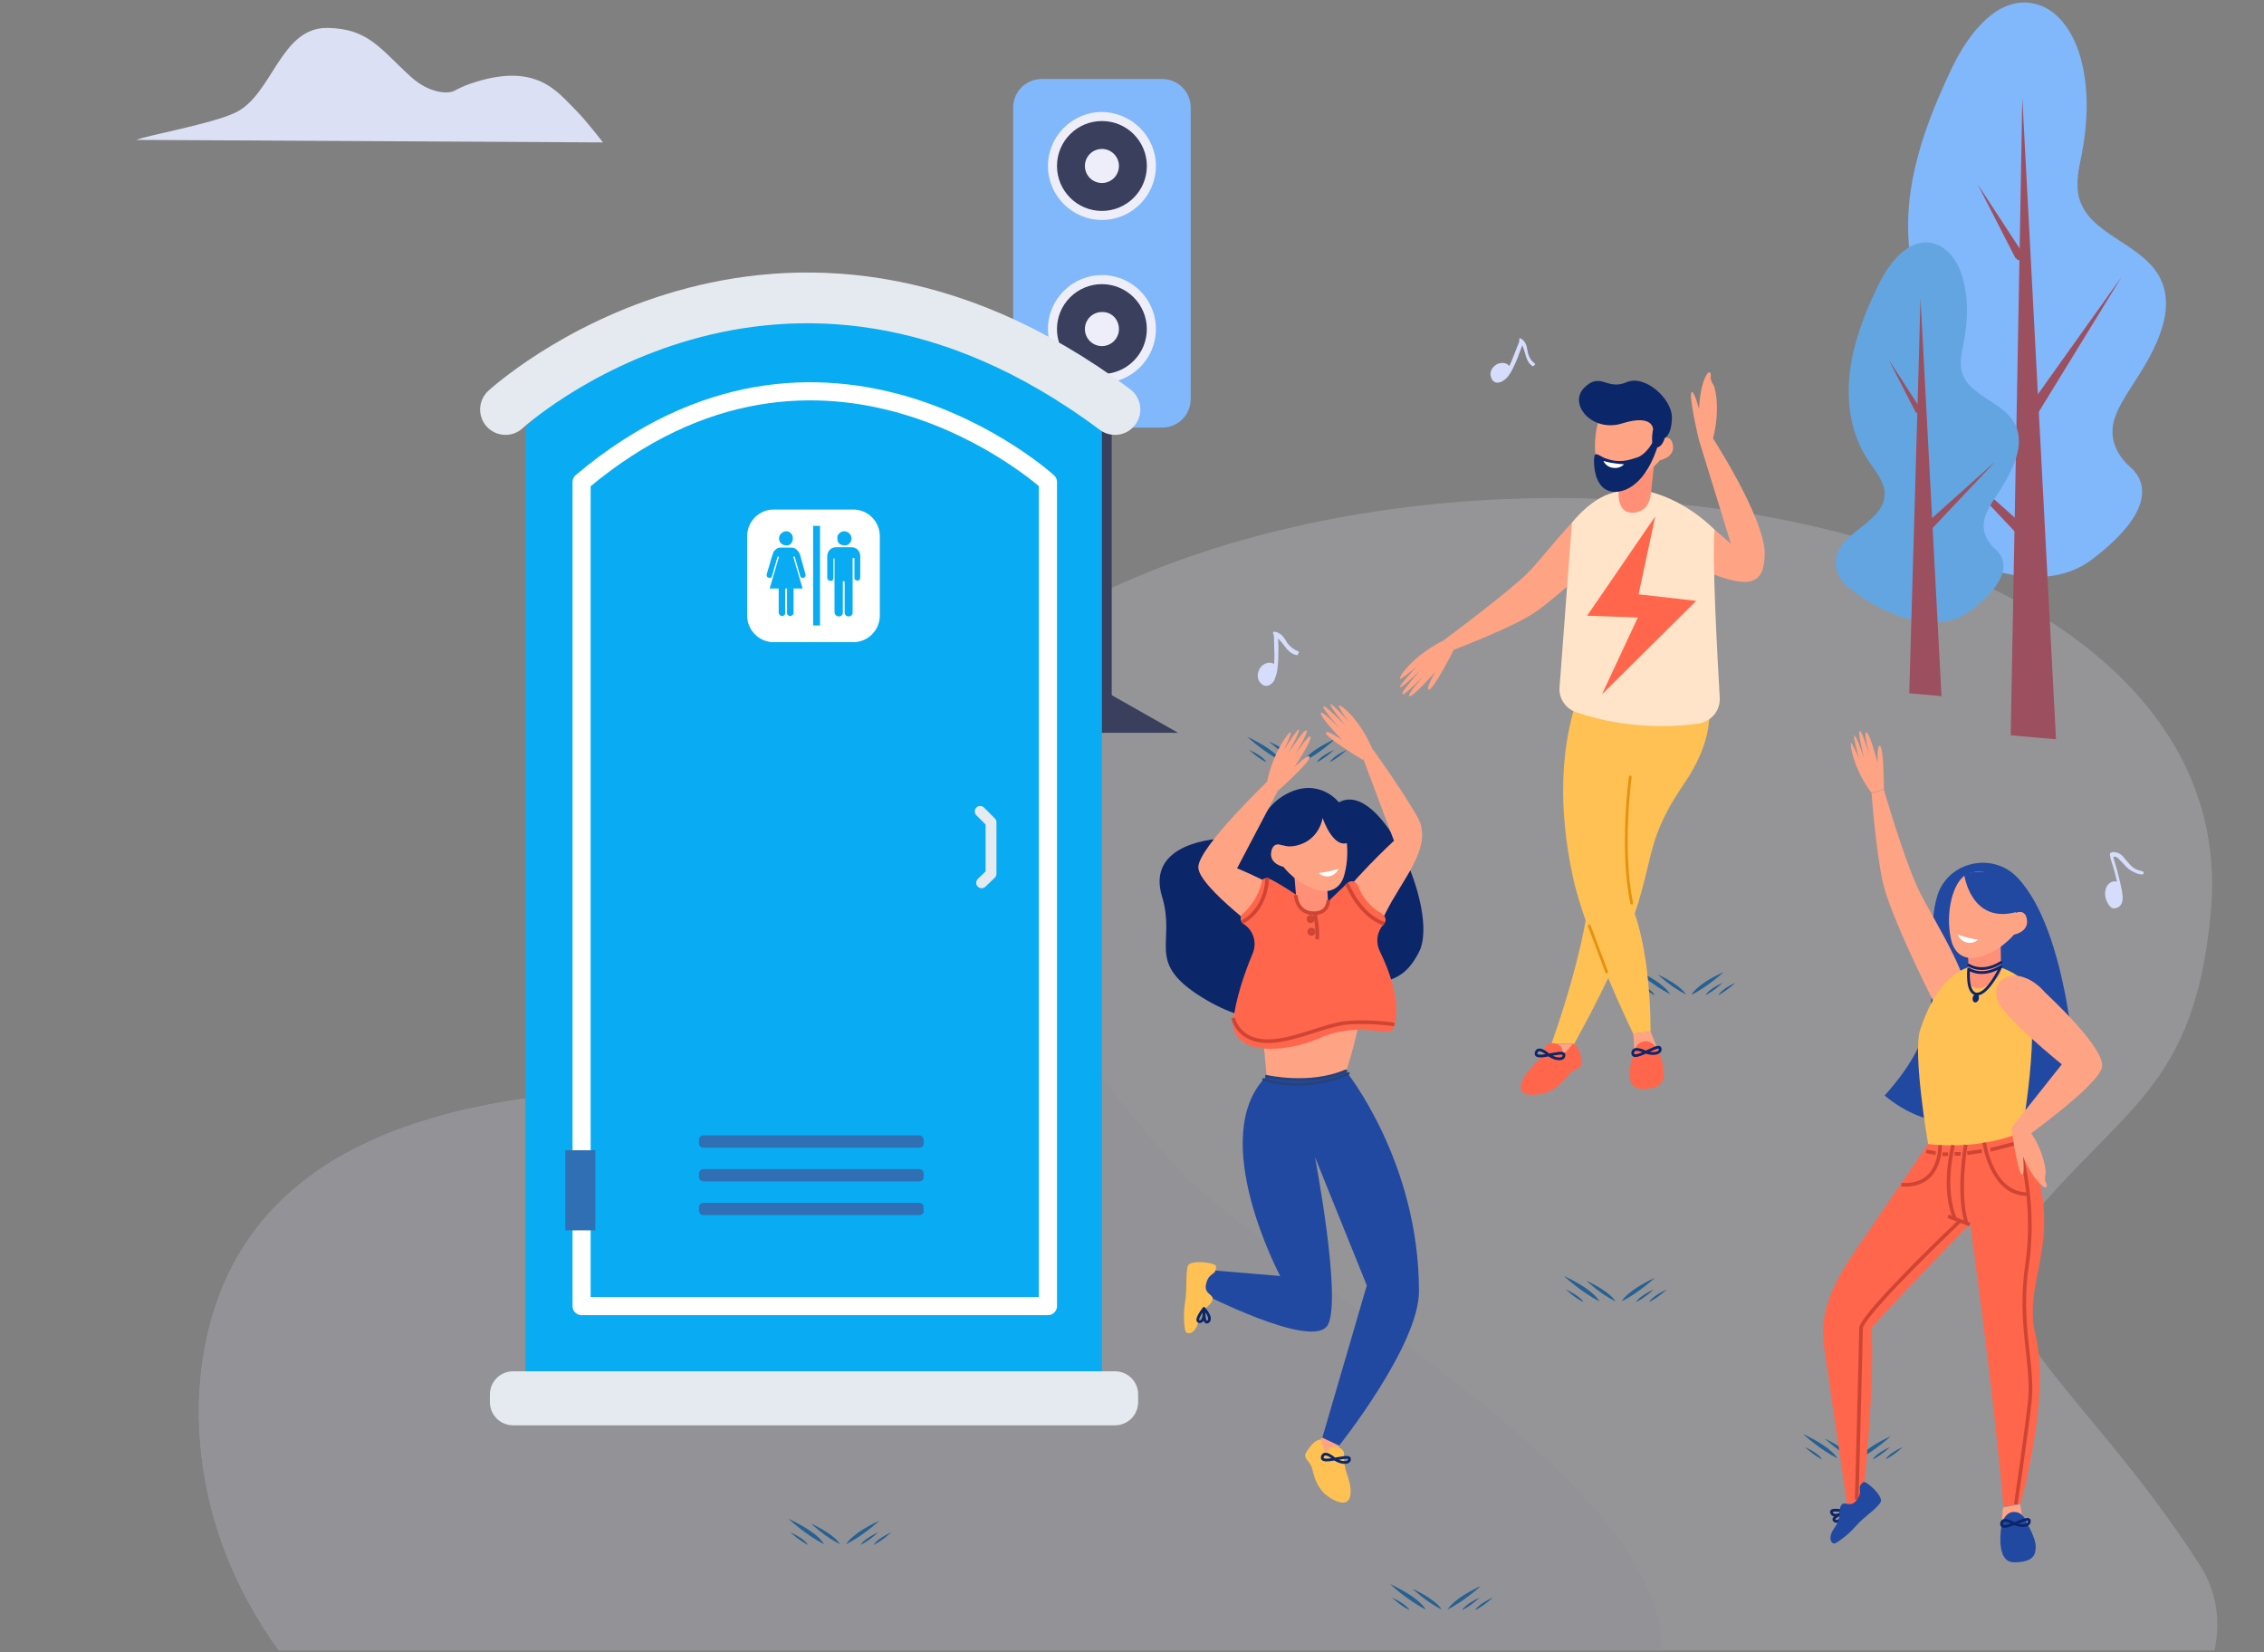 <?xml version="1.0" encoding="utf-8"?>
<!-- Generator: Adobe Illustrator 23.0.3, SVG Export Plug-In . SVG Version: 6.00 Build 0)  -->
<svg version="1.1" id="Layer_1" xmlns="http://www.w3.org/2000/svg" xmlns:xlink="http://www.w3.org/1999/xlink" x="0px" y="0px"
	 viewBox="0 0 624.8 455.9" style="enable-background:new 0 0 624.8 455.9;" xml:space="preserve">
<rect x="0" y="0" width="624.8" height="455.9" fill="#808080" stroke="none"/>
<style type="text/css">
	.st0{fill:none;}
	.st1{fill:#FFFFFF;}
	.st2{fill:#306FB4;}
	.st3{opacity:0.2;}
	.st4{clip-path:url(#SVGID_2_);}
	.st5{fill:#E9EBFB;}
	.st6{clip-path:url(#SVGID_4_);fill:#E0E2F5;}
	.st7{fill:#393F5C;}
	.st8{fill:#81B7FB;}
	.st9{fill:#EDEEF9;}
	.st10{fill-rule:evenodd;clip-rule:evenodd;fill:#256193;}
	.st11{fill-rule:evenodd;clip-rule:evenodd;fill:#81B7FB;}
	.st12{fill-rule:evenodd;clip-rule:evenodd;fill:#9C4F5F;}
	.st13{fill-rule:evenodd;clip-rule:evenodd;fill:#63A5E0;}
	.st14{fill:#09ACF2;}
	.st15{fill:none;stroke:#FFFFFF;stroke-width:5;stroke-linecap:round;stroke-linejoin:round;stroke-miterlimit:10;}
	.st16{fill:none;stroke:#E4EAEF;stroke-width:14;stroke-linecap:round;stroke-miterlimit:10;}
	.st17{fill:#E4EAEF;}
	.st18{fill:none;stroke:#E4EAEF;stroke-width:3;stroke-linecap:round;stroke-linejoin:round;stroke-miterlimit:10;}
	.st19{fill:none;stroke:#0B2669;stroke-width:0.761;stroke-linecap:round;stroke-linejoin:round;stroke-miterlimit:10;}
	.st20{fill:#FF664C;}
	.st21{fill:#FFA385;}
	.st22{fill:#2249A2;}
	.st23{fill:#FFC054;}
	.st24{fill:#FF9077;}
	.st25{fill:none;stroke:#CE4534;stroke-miterlimit:10;}
	.st26{fill:#0B2669;}
	.st27{fill:none;stroke:#26427A;stroke-width:0.761;stroke-linecap:round;stroke-linejoin:round;stroke-miterlimit:10;}
	.st28{fill:#FFE4C9;}
	.st29{fill:none;stroke:#E5920E;stroke-width:0.761;stroke-linecap:round;stroke-linejoin:round;stroke-miterlimit:10;}
	.st30{fill:#D6DCFC;}
	.st31{fill:#DCE0F4;}
</style>
<rect x="247.2" y="227.6" class="st0" width="80.4" height="20.4"/>
<rect x="197.4" y="227.6" class="st0" width="82.8" height="21"/>
<path class="st1" d="M560.6,416"/>
<rect x="231.3" y="223.9" class="st0" width="80.4" height="20.4"/>
<rect x="156" y="158.8" class="st2" width="8.3" height="22.1"/>
<g class="st3">
	<defs>
		<rect id="SVGID_1_" x="37.6" y="127.7" class="st3" width="586.1" height="327.7"/>
	</defs>
	<clipPath id="SVGID_2_">
		<use xlink:href="#SVGID_1_"  style="overflow:visible;"/>
	</clipPath>
	<g class="st4">
		<path class="st5" d="M248.9,204.4c-8.3,9.7-15.2,18.9-7.6,28.7c3.7,4.8,10.6,9.2,18.8,16.6c35.9,32.5-3.6,49.3-50.1,50
			c-46.5,0.7-142-2.8-154,75.1c-6.8,44,11.1,150.1,247,173.9c212.5,21.4,335.6-67.8,304-117c-31.6-49.2-67.3-70.1-48.9-92.7
			c27.5-34,47.3-37.9,52-86.9C622.4,124.8,341.7,95.7,248.9,204.4z"/>
		<g>
			<defs>
				<path id="SVGID_3_" d="M248.9,204.4c-8.3,9.7-15.2,18.9-7.6,28.7c3.7,4.8,10.6,9.2,18.8,16.6c35.9,32.5-3.6,49.3-50.1,50
					c-46.5,0.7-142-2.8-154,75.1c-6.8,44,11.1,150.1,247,173.9c212.5,21.4,335.6-67.8,304-117c-31.6-49.2-67.3-70.1-48.9-92.7
					c27.5-34,47.3-37.9,52-86.9C622.4,124.8,341.7,95.7,248.9,204.4z"/>
			</defs>
			<clipPath id="SVGID_4_">
				<use xlink:href="#SVGID_3_"  style="overflow:visible;"/>
			</clipPath>
			<path class="st6" d="M232,165.7c0,0,28.1,84,91.8,155.4C356,357.2,515.3,435.4,437.3,487C67.6,731.5,40,358,40,358l101.7-165.4
				L232,165.7z"/>
		</g>
	</g>
</g>
<g>
	<g>
		<rect x="301.3" y="112.8" class="st7" width="5.5" height="83.8"/>
	</g>
	<path class="st8" d="M320.7,118h-33.2c-4.4,0-7.9-3.5-7.9-7.9V29.7c0-4.4,3.5-7.9,7.9-7.9h33.2c4.4,0,7.9,3.5,7.9,7.9v80.4
		C328.6,114.5,325.1,118,320.7,118z"/>
	<path class="st9" d="M319,45.8c0,8.2-6.7,14.9-14.9,14.9c-8.2,0-14.9-6.7-14.9-14.9c0-8.2,6.7-14.9,14.9-14.9
		C312.3,31,319,37.6,319,45.8z"/>
	<path class="st7" d="M316.5,45.8c0,6.9-5.6,12.4-12.4,12.4c-6.9,0-12.4-5.6-12.4-12.4c0-6.9,5.6-12.4,12.4-12.4
		C311,33.4,316.5,39,316.5,45.8z"/>
	<path class="st9" d="M308.8,45.8c0,2.6-2.1,4.7-4.7,4.7c-2.6,0-4.7-2.1-4.7-4.7c0-2.6,2.1-4.7,4.7-4.7
		C306.7,41.1,308.8,43.2,308.8,45.8z"/>
	<path class="st9" d="M319,90.8c0,8.2-6.7,14.9-14.9,14.9c-8.2,0-14.9-6.7-14.9-14.9s6.7-14.9,14.9-14.9
		C312.3,75.9,319,82.5,319,90.8z"/>
	
		<ellipse transform="matrix(0.707 -0.707 0.707 0.707 24.898 241.613)" class="st7" cx="304.1" cy="90.8" rx="12.4" ry="12.4"/>
	<path class="st9" d="M308.8,90.8c0,2.6-2.1,4.7-4.7,4.7c-2.6,0-4.7-2.1-4.7-4.7c0-2.6,2.1-4.7,4.7-4.7
		C306.7,86,308.8,88.1,308.8,90.8z"/>
	<polygon class="st7" points="304.1,190.3 283.1,202.2 304.1,202.2 325.1,202.2 	"/>
</g>
<g>
	<g>
		<path class="st10" d="M451.9,271.2c0,0,2.3,2.2,4.7,3.4C456.7,274.6,456.1,273.1,451.9,271.2z"/>
		<path class="st10" d="M451.4,267.6c0,0,4.7,4.4,9.5,6.7C460.9,274.4,459.8,271.5,451.4,267.6z"/>
		<path class="st10" d="M457.5,268.9c0,0,3.8,3.6,7.8,5.5C465.2,274.4,464.3,272.1,457.5,268.9z"/>
		<path class="st10" d="M475.7,268.2c0,0-4.4,4.1-8.9,6.3C466.8,274.5,467.9,271.8,475.7,268.2z"/>
		<path class="st10" d="M475.4,271.2c0,0-2.3,2.2-4.7,3.4C470.7,274.6,471.2,273.1,475.4,271.2z"/>
	</g>
	<path class="st10" d="M478.9,271.2c0,0-2.3,2.2-4.7,3.4C474.2,274.6,474.8,273.1,478.9,271.2z"/>
</g>
<g>
	<g>
		<path class="st10" d="M339.7,357.9c0,0,2.3,2.2,4.7,3.4C344.5,361.3,343.9,359.8,339.7,357.9z"/>
		<path class="st10" d="M339.2,354.3c0,0,4.7,4.4,9.5,6.7C348.7,361.1,347.5,358.2,339.2,354.3z"/>
		<path class="st10" d="M345.2,355.6c0,0,3.8,3.6,7.8,5.5C353,361.1,352,358.8,345.2,355.6z"/>
		<path class="st10" d="M363.5,354.9c0,0-4.4,4.1-8.9,6.3C354.6,361.2,355.6,358.5,363.5,354.9z"/>
		<path class="st10" d="M363.2,357.9c0,0-2.3,2.2-4.7,3.4C358.4,361.3,359,359.8,363.2,357.9z"/>
	</g>
	<path class="st10" d="M366.7,357.9c0,0-2.3,2.2-4.7,3.4C362,361.3,362.6,359.8,366.7,357.9z"/>
</g>
<g>
	<g>
		<path class="st10" d="M498.1,399.3c0,0,2.3,2.2,4.7,3.4C502.8,402.7,502.3,401.2,498.1,399.3z"/>
		<path class="st10" d="M497.6,395.7c0,0,4.7,4.4,9.5,6.7C507.1,402.5,505.9,399.6,497.6,395.7z"/>
		<path class="st10" d="M503.6,397c0,0,3.8,3.6,7.8,5.5C511.4,402.5,510.4,400.2,503.6,397z"/>
		<path class="st10" d="M521.8,396.3c0,0-4.4,4.1-8.9,6.3C512.9,402.6,514,399.9,521.8,396.3z"/>
		<path class="st10" d="M521.6,399.3c0,0-2.3,2.2-4.7,3.4C516.8,402.7,517.4,401.2,521.6,399.3z"/>
	</g>
	<path class="st10" d="M525.1,399.3c0,0-2.3,2.2-4.7,3.4C520.4,402.7,520.9,401.2,525.1,399.3z"/>
</g>
<g>
	<g>
		<path class="st10" d="M531.7,288.9c0,0,2.3,2.2,4.7,3.4C536.5,292.3,535.9,290.8,531.7,288.9z"/>
		<path class="st10" d="M531.2,285.3c0,0,4.7,4.4,9.5,6.7C540.7,292.1,539.5,289.2,531.2,285.3z"/>
		<path class="st10" d="M537.2,286.6c0,0,3.8,3.6,7.8,5.5C545,292.1,544,289.8,537.2,286.6z"/>
		<path class="st10" d="M555.5,285.9c0,0-4.4,4.1-8.9,6.3C546.6,292.2,547.6,289.5,555.5,285.9z"/>
		<path class="st10" d="M555.2,288.9c0,0-2.3,2.2-4.7,3.4C550.4,292.3,551,290.8,555.2,288.9z"/>
	</g>
	<path class="st10" d="M558.7,288.9c0,0-2.3,2.2-4.7,3.4C554,292.3,554.6,290.8,558.7,288.9z"/>
</g>
<g>
	<g>
		<path class="st10" d="M344.7,206.9c0,0,2.3,2.2,4.7,3.4C349.5,210.3,348.9,208.8,344.7,206.9z"/>
		<path class="st10" d="M344.2,203.3c0,0,4.7,4.4,9.5,6.7C353.7,210.1,352.5,207.2,344.2,203.3z"/>
		<path class="st10" d="M350.2,204.6c0,0,3.8,3.6,7.8,5.5C358,210.1,357,207.8,350.2,204.6z"/>
		<path class="st10" d="M368.5,203.9c0,0-4.4,4.1-8.9,6.3C359.6,210.2,360.6,207.5,368.5,203.9z"/>
		<path class="st10" d="M368.2,206.9c0,0-2.3,2.2-4.7,3.4C363.4,210.3,364,208.8,368.2,206.9z"/>
	</g>
	<path class="st10" d="M371.7,206.9c0,0-2.3,2.2-4.7,3.4C367,210.3,367.6,208.8,371.7,206.9z"/>
</g>
<path class="st11" d="M577.3,154.4c-14.6,11.1-38.2,1-51.2-10.3c-2.3-2-4-4.6-4.6-7.5c-3-14.2,19.4-17.7,20.1-30.4
	c0.3-5.6-3.9-10.2-7-14.8c-7-10.6-9-24-7.6-36.6c1.5-12.6,6.2-24.6,11.7-36.1c4.5-9.4,12.6-20,22.7-17.7c6.5,1.4,10.7,7.9,12.6,14.3
	c2.6,8.8,2.2,18.3,0.5,27.3c-0.8,4-1.8,8.1-0.7,12.1c2.8,10,16.8,12.3,22,21.4c5.2,9.2-1,20.5-6.8,29.4c-4.9,7.6-7.9,12.4-4.7,18.9
	c0.9,1.7,2.1,3.2,3.6,4.5C591,131.5,596.8,139.6,577.3,154.4z"/>
<g>
	<path class="st12" d="M558.1,27c0,3.2-3.2,175.9-3.2,175.9l12.5,1.1L558.1,27z"/>
	<g>
		<path class="st12" d="M558.7,149.5L533,122.3l27.9,24.9c0.7,0.6,0.7,1.6,0.1,2.3C560.4,150.1,559.4,150.2,558.7,149.5
			C558.7,149.6,558.7,149.5,558.7,149.5z"/>
	</g>
	<g>
		<path class="st12" d="M556.2,71.2l-10.4-20.3L558.3,70c0.4,0.5,0.2,1.3-0.3,1.6c-0.5,0.4-1.3,0.2-1.6-0.3
			C556.3,71.2,556.3,71.2,556.2,71.2z"/>
	</g>
	<g>
		<path class="st12" d="M560.7,113.8l24.8-37.4L560.7,113.8z"/>
		<path class="st12" d="M559.4,113l26.1-36.6l-23.5,38.3c-0.4,0.7-1.4,1-2.1,0.5C559.1,114.7,558.9,113.8,559.4,113
			C559.3,113,559.4,113,559.4,113z"/>
	</g>
</g>
<g>
	<path class="st13" d="M543.7,168.6c-9.6,7.3-25.2,0.6-33.9-6.8c-1.5-1.3-2.6-3-3-5c-2-9.4,12.8-11.7,13.3-20.1
		c0.2-3.7-2.6-6.7-4.6-9.8c-4.7-7-6-15.8-5-24.2c1-8.3,4.1-16.3,7.8-23.9c3-6.2,8.3-13.2,15-11.7c4.3,1,7.1,5.2,8.3,9.5
		c1.7,5.8,1.5,12.1,0.3,18c-0.5,2.6-1.2,5.4-0.5,8c1.8,6.6,11.1,8.1,14.5,14.1c3.4,6.1-0.7,13.5-4.5,19.4c-3.3,5-5.2,8.2-3.1,12.5
		c0.6,1.1,1.4,2.1,2.4,3C552.8,153.4,556.6,158.8,543.7,168.6z"/>
	<g>
		<path class="st12" d="M530,82.3c0,2.2-3.1,109-3.1,109l8.9,0.8L530,82.3z"/>
		<g>
			<path class="st12" d="M532.4,146.7l18.2-19.3l-19.8,17.7c-0.5,0.4-0.5,1.1-0.1,1.6C531.2,147.2,531.9,147.2,532.4,146.7
				C532.4,146.8,532.4,146.7,532.4,146.7z"/>
		</g>
		<g>
			<path class="st12" d="M528.6,113.6l-7.4-14.4l8.8,13.6c0.3,0.4,0.1,0.9-0.2,1.2C529.5,114.2,528.9,114.1,528.6,113.6
				C528.7,113.6,528.7,113.6,528.6,113.6z"/>
		</g>
		<path class="st12" d="M531.8,143.8l17.6-26.5L531.8,143.8z"/>
	</g>
</g>
<g>
	<path class="st14" d="M145,117.9v262.7h159.1V117.9C304.1,117.9,227.8,35.3,145,117.9z"/>
	<path class="st15" d="M160.5,133v227.4h128.7V133C289.2,133,227.4,76.7,160.5,133z"/>
	<path class="st16" d="M139.5,113c0,0,75.3-69.3,168.2,0"/>
	<path class="st17" d="M307.7,393.3H141.6c-3.6,0-6.4-2.9-6.4-6.4v-2.1c0-3.6,2.9-6.4,6.4-6.4h166.1c3.6,0,6.4,2.9,6.4,6.4v2.1
		C314.1,390.4,311.3,393.3,307.7,393.3z"/>
	<path class="st2" d="M253.7,316.7h-59.6c-0.7,0-1.2-0.6-1.2-1.2v-1c0-0.7,0.6-1.2,1.2-1.2h59.6c0.7,0,1.2,0.6,1.2,1.2v1
		C255,316.1,254.4,316.7,253.7,316.7z"/>
	<path class="st2" d="M253.7,326h-59.6c-0.7,0-1.2-0.6-1.2-1.2v-1c0-0.7,0.6-1.2,1.2-1.2h59.6c0.7,0,1.2,0.6,1.2,1.2v1
		C255,325.4,254.4,326,253.7,326z"/>
	<path class="st2" d="M253.7,335.3h-59.6c-0.7,0-1.2-0.6-1.2-1.2v-1c0-0.7,0.6-1.2,1.2-1.2h59.6c0.7,0,1.2,0.6,1.2,1.2v1
		C255,334.8,254.4,335.3,253.7,335.3z"/>
	<rect x="156" y="317.4" class="st2" width="8.3" height="22.1"/>
	<polyline class="st18" points="270.5,223.9 273.5,226.9 273.5,241.1 270.9,243.6 	"/>
	<g>
		<path class="st1" d="M213.5,177.2h22c4,0,7.3-3.3,7.3-7.3v-22c0-4-3.3-7.3-7.3-7.3h-22c-4,0-7.3,3.3-7.3,7.3v22
			C206.2,173.9,209.5,177.2,213.5,177.2L213.5,177.2z M231.6,147.2c0.4-0.4,0.8-0.6,1.4-0.6c0.5,0,1,0.2,1.4,0.6
			c0.4,0.4,0.6,0.8,0.6,1.4c0,0.6-0.2,1-0.6,1.4c-0.4,0.4-0.8,0.5-1.4,0.5c-0.5,0-1-0.2-1.4-0.5c-0.4-0.4-0.5-0.8-0.5-1.4
			C231,148,231.2,147.6,231.6,147.2L231.6,147.2z M228.3,153.4c0-0.7,0.3-1.2,0.7-1.7c0.5-0.5,1.1-0.7,1.7-0.7h4.3
			c0.7,0,1.3,0.3,1.7,0.7c0.5,0.5,0.7,1.1,0.7,1.7v6c0,0.2-0.1,0.4-0.2,0.6c-0.2,0.2-0.3,0.2-0.6,0.2c-0.2,0-0.4-0.1-0.6-0.2
			c-0.2-0.2-0.2-0.4-0.2-0.6v-5.4h-0.5V169c0,0.3-0.1,0.6-0.3,0.8c-0.2,0.2-0.5,0.3-0.8,0.3c-0.3,0-0.6-0.1-0.8-0.3
			c-0.2-0.2-0.3-0.5-0.3-0.8v-8.6h-0.5v8.6c0,0.3-0.1,0.6-0.3,0.8c-0.2,0.2-0.5,0.3-0.8,0.3c-0.3,0-0.6-0.1-0.8-0.3
			c-0.2-0.2-0.4-0.5-0.4-0.8v-14.9H230v5.4c0,0.2-0.1,0.4-0.2,0.6c-0.2,0.2-0.4,0.2-0.6,0.2c-0.2,0-0.4-0.1-0.6-0.2
			c-0.2-0.2-0.3-0.4-0.3-0.6V153.4z M224.4,145.1h1.9v27.5h-1.9V145.1z M215.6,147.2c0.4-0.4,0.9-0.6,1.4-0.6c0.5,0,1,0.2,1.3,0.6
			c0.4,0.4,0.5,0.8,0.5,1.4c0,0.6-0.2,1-0.5,1.4c-0.4,0.4-0.8,0.5-1.3,0.5c-0.6,0-1-0.2-1.4-0.5c-0.4-0.4-0.6-0.8-0.6-1.4
			C215,148,215.2,147.6,215.6,147.2L215.6,147.2z M211.6,158.5c0-0.1,0.1-0.3,0.2-0.7c0.1-0.4,0.2-0.8,0.4-1.4
			c0.2-0.5,0.3-1.1,0.5-1.8c0.2-0.6,0.4-1.3,0.6-1.8c0.1-0.5,0.4-0.9,0.8-1.2c0.4-0.4,0.9-0.5,1.3-0.5h3.1c0.5,0,0.9,0.2,1.3,0.5
			c0.4,0.4,0.7,0.8,0.9,1.2c0.2,0.6,0.4,1.2,0.5,1.8c0.2,0.6,0.4,1.2,0.5,1.8c0.2,0.5,0.3,1,0.4,1.4c0.1,0.4,0.2,0.6,0.2,0.7l0,0.2
			c0,0.4-0.2,0.6-0.5,0.7l-0.2,0.1c-0.4,0-0.6-0.2-0.8-0.6c0-0.1-0.1-0.5-0.3-1.1c-0.2-0.6-0.3-1.2-0.5-1.8
			c-0.2-0.6-0.4-1.4-0.7-2.4h-0.4l2.6,8.8H219v6.7c0,0.3-0.1,0.5-0.3,0.6c-0.2,0.2-0.4,0.3-0.6,0.3c-0.3,0-0.5-0.1-0.7-0.3
			c-0.2-0.2-0.2-0.4-0.2-0.6v-6.7h-0.5v6.7c0,0.3-0.1,0.5-0.2,0.6c-0.2,0.2-0.4,0.3-0.6,0.3c-0.3,0-0.5-0.1-0.7-0.3
			c-0.2-0.2-0.3-0.4-0.3-0.6v-6.7h-2.5l2.6-8.8h-0.4c-0.3,1-0.5,1.8-0.7,2.4c-0.2,0.6-0.4,1.2-0.5,1.8c-0.2,0.6-0.3,0.9-0.3,1.1
			c-0.1,0.4-0.4,0.6-0.8,0.6l-0.2-0.1c-0.4-0.1-0.5-0.4-0.5-0.7C211.5,158.6,211.5,158.5,211.6,158.5L211.6,158.5z M211.6,158.5"/>
	</g>
</g>
<g>
	<g>
		<path class="st10" d="M384.1,440.8c0,0,2.4,2.3,4.9,3.5C389,444.3,388.4,442.8,384.1,440.8z"/>
		<path class="st10" d="M383.6,437.1c0,0,4.8,4.5,9.8,7C393.4,444.1,392.2,441.1,383.6,437.1z"/>
		<path class="st10" d="M389.8,438.4c0,0,3.9,3.7,8,5.7C397.8,444.1,396.8,441.7,389.8,438.4z"/>
		<path class="st10" d="M408.7,437.6c0,0-4.5,4.2-9.2,6.5C399.5,444.2,400.6,441.4,408.7,437.6z"/>
		<path class="st10" d="M408.4,440.8c0,0-2.4,2.3-4.9,3.5C403.5,444.3,404.1,442.8,408.4,440.8z"/>
	</g>
	<path class="st10" d="M412,440.8c0,0-2.4,2.3-4.9,3.5C407.1,444.3,407.7,442.8,412,440.8z"/>
</g>
<g>
	<path class="st19" d="M509.3,417.1c0,0-3.1,2-3.8,0.4C504.7,416,509.3,417.1,509.3,417.1z"/>
	<path class="st19" d="M509.3,417.2c0,0-1.5,3.3-2.9,2.5C504.9,418.8,509.3,417.2,509.3,417.2z"/>
</g>
<path class="st20" d="M558,312.4l-25.9,3.3l-19.6,28.7c-5.5,8.1-9.9,15.6-9.4,25.3l7.1,48.7l4.1-7.4c0,0,3.1-27.5,2.2-44.6
	c11.2-12.5,27.2-28.6,27.2-28.6s6,42.1,9.2,78l4.7-0.9c0,0,8.3-29.3,4.2-46.2C557.6,351.9,571.7,341.6,558,312.4z"/>
<path class="st21" d="M552.8,416l4.7-0.9c0,0,0.8,5.3,2.6,8.2c1.8,3,2.3,6.4-3,7.4C551.8,431.6,551.9,422.6,552.8,416z"/>
<path class="st22" d="M556.7,242.1c-6.8-7.1-19-4.4-22,4.9c-0.7,2.2-1.2,4.9-1.3,8.2c-0.6,18.8,2.8,29.2-13.3,47.1
	c23.9,19.9,52.8-4.4,52.8-4.4S571,257,556.7,242.1z"/>
<path class="st21" d="M533,275.2c0,0-11.4-22.6-13.4-31.8c-2-9.2-3.1-24.5-3.1-24.5l3.4-1c0,0,5.6,19.4,9.7,27.9
	c4.2,8.6,17,27.5,13.3,35.2C539.2,288.7,533,275.2,533,275.2z"/>
<path class="st21" d="M516.5,218.8l3.4-1c0,0,0-11.5-1.1-12c-0.9-0.3-0.6,4.8-0.6,4.8s-2.1-8.1-3.1-8.5c-1-0.4,0.9,6.5,0.9,6.5
	s-2.2-7.1-2.7-6.9c-0.5,0.2-0.1,2.1,1.1,7.5c0,0-2.1-6.4-2.7-6.2c-0.3,0.1,0.9,4.9,1.5,6.7c-0.5-1.3-2.1-4.8-2.4-4.7
	C510.5,205.4,511.5,212.1,516.5,218.8z"/>
<path class="st23" d="M529.9,284.2c7.1-21.6,19.9-19.9,27.4-14.6c7.5,5.3,0.7,42.8,0.7,42.8c-7.5,3.1-16.1,4.3-25.9,3.3
	C532.1,315.7,527.8,290.7,529.9,284.2z"/>
<path class="st21" d="M564.4,273.9c0,0,16.8,15.4,15.7,20.6c-1.1,5.2-22.8,20.6-22.8,20.6l-1.9-2.8c-0.3-0.5-0.3-1.2,0.1-1.6
	l13.5-17c0,0-16.9-13.6-17.9-18.1C549.5,268.5,558.1,266.5,564.4,273.9z"/>
<path class="st24" d="M552.1,258.1c0,2.5,0.1,5.1,0.1,7.6c0,1.1,0.2,2.3-0.4,3.3c-0.8,1.7-4,3.7-6,3.7c-3.7-0.1-2.5-4.8-2.6-7.4
	c-0.1-2.7-0.3-5.5-0.4-8.2C546,257.5,549.1,257.8,552.1,258.1z"/>
<path class="st22" d="M559.3,420.1c0,0-0.8-2.9-3.5-2.9s-3.4,3.5-3.4,3.5s-2,10.4,3.4,10.4s6-2.1,6-4.3
	C561.9,424.6,559.3,420.1,559.3,420.1z"/>
<path class="st21" d="M556.3,251.9c0,0,2.7-1.3,3.1,2c0.4,3.3-3.6,4-3.6,4s-4,5-10.2,6.3c-3.6,0.7-6.2-1.1-7.1-4.7
	c-1.8-7.4,0.4-16.7,4.6-18.4C548.5,238.9,556,243,556.3,251.9z"/>
<path class="st1" d="M545.9,259.3c0,0-3-0.4-5.6-1.4c0,0,0.5,1.7,2.5,2.2C544.7,260.5,545.9,259.3,545.9,259.3z"/>
<path class="st22" d="M542,241c0,0,1.7,14.3,14.7,10.6C557.8,245,555.1,238.8,542,241z"/>
<path class="st19" d="M555.8,420.4c0,0-3.1-1.9-3.4-0.1c-0.5,2.9,7.2-2.2,7.6-0.8C560.4,420.9,558.2,421.5,555.8,420.4z"/>
<line class="st25" x1="537.6" y1="335.6" x2="543.6" y2="337.9"/>
<path class="st25" d="M512.4,413.8c0,0,1-36.9,1.2-47.5c1.6-5,27.2-29.3,27.2-29.3"/>
<line class="st25" x1="549.3" y1="317.3" x2="556.6" y2="315.4"/>
<path class="st25" d="M556.2,313c0,0,6.1,16.3,3.2,36.1c-2.4,16,1.8,27.4,0.8,37.3c-1.1,9.9-3.9,28.7-3.9,28.7"/>
<path class="st21" d="M558.6,309.8l-3.5,1.6c0,0,1.8,12.9,3,12.8c0.7-0.1,0.2-5.1,0.2-5.1s2.5,6.3,5.9,8.5c1.3,0.3,0.3-1.5,0.3-1.5
	s-0.3-0.7,0-2.1c0.1-0.5,0-1.5-0.2-2.5c-0.5-2.3-1.3-4.5-2.4-6.6C560.9,313.2,559.8,311.3,558.6,309.8z"/>
<path class="st22" d="M512,421.3c1.1-1.3,2.4-2.4,3.7-3.5c1.3-1,2.8-2.4,3.3-3.3c0.9-1.6-4.1-6.1-4.8-5.5c-2,1.6,0.1,2.3-1.7,4.8
	c-1.8,2.6-3.5,0.1-4.4,1.6c-0.9,1.5,0.3,3.2-1.7,6c-2.1,2.8-1.1,4.5-0.2,4.5C506.7,426,510.1,423.5,512,421.3z"/>
<path class="st25" d="M539,316c0,0-3.2,12,0.6,20.4"/>
<path class="st25" d="M542.5,315.9c0,0-2.4,13.1,0.2,21.6"/>
<path class="st25" d="M547.6,315.3c0,0,2,14.2,11.8,14.2"/>
<path class="st25" d="M535.4,316c0,0,0.5,11.7-10.7,10.9"/>
<line class="st25" x1="531.6" y1="317.7" x2="534.2" y2="318.2"/>
<line class="st25" x1="536.1" y1="318.5" x2="537.6" y2="318.5"/>
<line class="st25" x1="539.4" y1="318.4" x2="541.1" y2="318.4"/>
<line class="st25" x1="542.9" y1="318.2" x2="546.9" y2="317.6"/>
<path class="st19" d="M543.3,266.3c0,0,3.6,2.6,8.9-0.7"/>
<path class="st19" d="M552.2,266.7c-5.3,3.3-8.9,0.7-8.9,0.7s-0.7,6.7,2.2,6.9C548.6,274.5,552.2,266.7,552.2,266.7z"/>
<path class="st26" d="M546.1,275.6c-0.1,0.6-0.6,1.1-1.1,1c-0.5-0.1-0.7-0.7-0.6-1.3c0.1-0.6,0.6-1.1,1.1-1
	C546,274.3,546.2,274.9,546.1,275.6z"/>
<path class="st26" d="M369.5,221.4c0,0-5.4-7-14.3-2.4c-8.9,4.7-6.2,12.3-15.5,12.3c-9.3,0-22.9,3.5-19,16.1
	c3.8,12.6-4.2,17.7,9.6,26.9c13.9,9.2,26.3,9.2,37.8,1.9c11.5-7.2,18-2.4,23.6-13.7C397.2,251.2,381.2,214.9,369.5,221.4z"/>
<path class="st22" d="M371.4,295.5l-21.9,1.5c-16.7,16.7,3.8,55.1,3.8,55.1l-22.7-1.9v6.1c0,0,32.1,16.7,35.9,9.2
	c3.8-7.5-3.6-46.2-3.6-46.2l14.3,35.4l-12.3,42.1l4.6,2.2c0,0,22.1-27.7,22.1-42.7C391.6,320.4,371.4,295.5,371.4,295.5z"/>
<path class="st21" d="M373.3,266.9c0,0,4.6-5.9,9.1-15c4.4-9.1,13.4-18.3,8.8-26.4c-4.6-8.1-12.4-18.8-12.4-18.8l-2.5,2.9l8.4,22.4
	c0,0-12.4,11.4-18.1,20.2C360.8,261.2,369.6,270.5,373.3,266.9z"/>
<path class="st21" d="M350.5,259.1c0,0-19.8-14.3-19.8-19.8c0-5.5,19.8-24.4,19.8-24.4l2.2,3.2l-11.3,21.5c0,0,21.5,8.7,23.4,15.9
	C366.7,262.7,358.4,265.2,350.5,259.1z"/>
<path class="st21" d="M377.1,267.7c1.8-20.2-18-21.1-25-15.5c-7.1,5.6-2.5,44.9-2.5,44.9c7.5,1.5,14.9,1.2,21.9-1.5
	C371.4,295.5,375.5,285.3,377.1,267.7z"/>
<path class="st23" d="M327,359.6c0.3-1.8,0.4-3.6,0.4-5.4c0-1.7,0.1-3.9,0.4-4.9c0.7-1.8,7.7-0.9,7.8,0.1c0.1,2.7-1.9,1.5-2.7,4.7
	c-0.9,3.2,2.3,2.9,1.7,4.7c-0.6,1.8-2.8,1.9-3.7,5.5c-0.9,3.6-2.8,4-3.6,3.3C326.8,367.1,326.5,362.6,327,359.6z"/>
<path class="st21" d="M349.6,216.1l3.2,2c0,0,9.1-8.1,8.6-9.3c-0.3-0.9-4.2,2.9-4.2,2.9s4.9-7.4,4.5-8.4c-0.4-1-4.5,5.3-4.5,5.3
	s4-6.7,3.4-7c-0.6-0.3-1.7,1.4-5.1,6.2c0,0,3.5-6.2,2.9-6.5c-0.3-0.2-3.2,4.2-4.2,5.9c0.7-1.3,2.3-5,2-5.2
	C355.8,201.8,351.3,207.4,349.6,216.1z"/>
<path class="st21" d="M378.9,207.1l-2.8,2.6c0,0-10.4-6.3-10.2-7.5c0.2-1,4.6,2.1,4.6,2.1s-6.2-6.4-6-7.5c0.2-1.1,5.4,4.4,5.4,4.4
	s-5.2-5.9-4.7-6.2c0.5-0.3,1.9,1.1,6.1,5.2c0,0-4.6-5.5-4.1-5.9c0.3-0.2,3.9,3.5,5.2,5.1c-0.9-1.1-3.2-4.5-2.9-4.7
	C370.1,194.3,375.6,198.9,378.9,207.1z"/>
<path class="st21" d="M369.5,398.9c0,0,1.4,5.7,2.3,8.5s0.8,5,0.2,6.3c-0.6,1.3-5.9-1.3-7.8-5c-1.8-3.6,0-3.8-2.2-6.1
	c-2.2-2.4,2.9-5.9,2.9-5.9L369.5,398.9z"/>
<path class="st24" d="M357,239.4l0.8,9.1c0.2,2.5,2.3,4.5,4.8,4.6c0,0,0.1,0,0.1,0c0,0,0.1,0,0.1,0c2.2,0,3.8-1.9,3.7-4.1l-0.6-11.3
	L357,239.4z"/>
<path class="st20" d="M348.2,243.5c-0.9,3.5-2.7,6.5-5.5,8.9c-0.6,0.9-0.3,2,0.5,2.6l0.2,0.1c2.6,1.8,3.5,5.1,2.3,8
	c-2,4.8-4.8,12.4-5.4,19.2c0,9,14.4,8.3,23.7,4.2c11.5-5.1,19.8,0.2,20.7-2.9c2.1-7.2-1.5-16.2-3.9-21.1c-1.1-2.2-0.9-4.9,0.6-6.9
	l0.6-0.7c0.1-0.2,0.2-0.4,0.3-0.6c0.3-0.8-0.2-1.7-1-2.2c-3.1-1.8-5.3-4.4-6.5-7.6c-0.2-0.6-0.8-1.2-1.4-1.3
	c-0.6-0.1-1.2,0.1-1.6,0.5l-5.3,5.1c0,0-0.9,3.1-3.8,3.1c-4.4,0-5-5-5-5s-3.3-2.3-6.9-4.2C349.9,242.3,348.2,242,348.2,243.5z"/>
<path class="st23" d="M371.7,406.7c-0.6-1.7-0.9-3.6-0.8-5.4c0,0,0,0,0-0.1c0.2-1.9-3.6-2.8-4.5-1c-0.8,1.8-1.4-1.9-1.7-2.6
	c-0.3-0.7-2.3-0.3-4.4,3.5c-0.6,1.2,1.1,2.1,1.7,3.8c0.6,1.7,1,6.7,6.5,9.2C373.3,416.3,373.5,411.5,371.7,406.7z"/>
<path class="st21" d="M353.9,233.3c0,0-2.6-1.4-3.1,1.9c-0.5,3.2,3.4,4,3.4,4s3.7,5,9.8,6.5c3.5,0.8,6.1-0.9,7-4.3
	c2-7.2,0.2-16.3-3.9-18.2C362,220.9,354.5,224.6,353.9,233.3z"/>
<path class="st1" d="M363.9,240.9c0,0,3-0.3,5.5-1.2c0,0-0.6,1.7-2.5,2.1C365,242.1,363.9,240.9,363.9,240.9z"/>
<path class="st26" d="M351.6,231.3c0,0,1.9,3.6,7.3,1.7c5.4-1.9,6.1-7.3,6.1-7.3s3.3,10,8.1,6.2
	C377.7,228.2,361.5,210.1,351.6,231.3z"/>
<g>
	<path class="st19" d="M332.2,361.1c0,0,0.5,3.5-1.1,3.6C329.4,364.7,332.2,361.1,332.2,361.1z"/>
	<path class="st19" d="M332.3,361.1c0,0,2.4,2.6,1.1,3.6C332,365.7,332.3,361.1,332.3,361.1z"/>
</g>
<path class="st19" d="M368.3,402.6c0,0-2.6-2.4-3.3-0.8c-1.1,2.7,7.3-0.7,7.4,0.7C372.6,403.8,370.4,404,368.3,402.6z"/>
<path class="st27" d="M349.5,297c0,0,12,2.8,21.9-1.5"/>
<path class="st27" d="M348.7,297.9c0,0,5.9,2,13.1,1.1c7.2-0.8,10.3-2.8,10.3-2.8"/>
<path class="st25" d="M340.3,280.9c0,0,1.2,5.9,8.6,6.4c7.4,0.4,16.4-4.5,23-5.1c6.7-0.5,12.9,0.5,12.9,0.5"/>
<path class="st25" d="M349.7,242.2c0,0,0.2,8.3-6.8,12.2"/>
<path class="st25" d="M371.7,243.8c0,0,3.4,8.8,10.3,11.1"/>
<path class="st25" d="M357.6,247c0,0,0.1,5.1,5.2,5c3.9-0.1,3.8-3.6,3.8-3.6"/>
<path class="st25" d="M362.8,251.9c0,0,1,3.9,0.7,7.3"/>
<path class="st25" d="M361.1,253.6c0,0.3,0.2,0.6,0.6,0.6c0.3,0,0.6-0.2,0.6-0.6c0-0.3-0.2-0.6-0.6-0.6
	C361.3,253,361.1,253.3,361.1,253.6z"/>
<path class="st25" d="M361.3,257.1c0,0.3,0.2,0.6,0.6,0.6s0.6-0.2,0.6-0.6s-0.2-0.6-0.6-0.6S361.3,256.8,361.3,257.1z"/>
<path class="st23" d="M464.7,180.5c0,0,15.8,12.7,0.1,35.7c-15.7,23-2.9,22.1-30.3,71.7c-6.2,0-6.3,0-6.3,0s10.7-29.4,10.7-46.2
	s11.3-61.3,11.3-61.3L464.7,180.5z"/>
<path class="st23" d="M440.7,181.6c0,0-15.4,20-6.6,60.5c3.5,16.1,16.6,43.1,16.6,43.1l4.8-0.5c0,0,0.4-24.7-6.5-37.5
	c-6.9-12.8,1.1-66.8,1.1-66.8L440.7,181.6z"/>
<path class="st21" d="M459.4,137.4c7.5,2.5,18.3,12.7,18.3,12.7l-8.9-28.9l3.2-1.4c0,0,15,22.9,15,32.9c0,8.6-4.2,9.5-14.1,5.8
	c-5-1.9-13.4-6.3-18-9.1c-3.9-2.4-4.7-1-5.8-4.7c-0.1-0.2,0-0.4,0-0.7C449.4,138.9,454.6,135.8,459.4,137.4z"/>
<path class="st21" d="M444.5,151.3c0,0-14.7,13.4-20.8,17.6c-6.1,4.2-22.5,10.4-22.5,10.4l-2.8-2.6c0,0,18.2-13.5,23.4-18.8
	c5.2-5.2,16.8-21.7,23.6-21.7C452.1,136.3,451.7,144.1,444.5,151.3z"/>
<path class="st21" d="M435.1,152.5c0.9-20.7,19.8-19.3,27-13.6c7.2,5.7,2.7,41.7,2.7,41.7l-24,1.1
	C440.7,181.6,434.1,173.7,435.1,152.5z"/>
<path class="st21" d="M472.6,121.4l-3.8-0.2c0,0-3-12.7-1.9-13c0.7-0.2,2,4.7,2,4.7s0.1-6.8,2.4-10c1.1-0.7,0.8,1.3,0.8,1.3
	s-0.1,0.7,0.7,1.9c0.3,0.4,0.5,1.4,0.7,2.4c0.4,2.3,0.4,4.7,0.2,7C473.5,117.4,473.2,119.6,472.6,121.4z"/>
<path class="st21" d="M398.4,176.7l2.8,2.6c0,0-5.6,11.1-6.9,11c-1-0.1,1.8-4.9,1.8-4.9s-6,6.8-7.1,6.7c-1.1-0.1,4.1-5.8,4.1-5.8
	s-5.6,5.7-6,5.3c-0.4-0.5,0.9-2,4.8-6.6c0,0-5.2,5.1-5.6,4.6c-0.2-0.3,3.3-4.2,4.7-5.7c-1.1,1-4.4,3.6-4.6,3.4
	C385.9,186.7,390.2,180.8,398.4,176.7z"/>
<path class="st21" d="M428.2,288c0,0-2.7,4.6-4.9,6.7s-3,4.2-3,5.7c0,1.4,6,1.4,9.4-1.1c3.3-2.5,1.7-3.4,4.8-4.6
	c3.1-1.2,0-6.7,0-6.7H428.2z"/>
<path class="st21" d="M455.5,284.7l-4.8,0.5c0,0,0.7,5.3-0.2,8.6c-0.9,3.3-0.4,6.8,5,6.2C460.9,299.5,458.2,290.8,455.5,284.7z"/>
<path class="st24" d="M456.6,127.3l-1.3,11.3c-0.3,2.6-2.4,4.6-5,4.5c0,0-0.1,0-0.1,0c0,0-0.1,0-0.1,0c-2.2-0.1-3.8-2.1-3.7-4.3
	l0.9-11.6L456.6,127.3z"/>
<path class="st28" d="M446.7,135.6c0,0-0.7,6.7,4.7,5.8c4.3-0.7,4.2-5.6,4.2-5.6s9.1,1.9,17.6,10.4c-0.8,6.7,0.7,34,1.4,46.3
	c0.2,3.6-2.4,6.7-6,7.2c-7.3,1-20.1,1.5-33.7-3.2c-2.9-1-4.8-3.9-4.5-6.9c1.3-17.5,3.4-45.3,3.4-45.3S439.3,136.8,446.7,135.6z"/>
<polygon class="st20" points="456.8,142.5 438,169.9 452,170.4 442.1,191.6 468.1,165.8 452.2,164 "/>
<path class="st20" d="M450.8,290.8c0,0,0.2-2.8,2.7-3.4c2.5-0.6,4.1,2.4,4.1,2.4s4.2,9.1-1.1,10.3c-5.3,1.2-6.3-0.5-6.7-2.6
	C449.3,295.5,450.8,290.8,450.8,290.8z"/>
<path class="st20" d="M423.4,293.8c1.4-1.4,2.4-3,3.1-4.8c0,0,0,0,0-0.1c0.7-1.8,4.7-1.1,4.7,1s2.2-1.2,2.7-1.7
	c0.5-0.5,2.3,0.7,2.6,5.2c0,1.4-1.9,1.5-3.3,2.8c-1.3,1.3-3.9,5.9-10.2,5.9C417.6,302.3,419.5,297.6,423.4,293.8z"/>
<path class="st21" d="M458.6,121c0,0,2.7-1.3,3.1,2c0.4,3.3-3.6,4-3.6,4s-4,5-10.2,6.3c-3.6,0.7-6.2-1.1-7.1-4.7
	c-1.8-7.4,0.4-16.7,4.6-18.4C450.8,108,458.3,112,458.6,121z"/>
<path class="st26" d="M456.2,118.4c0,0-1,5.1,0.8,5.1s2.4-2.6,2.4-2.6s2-0.9,2-5.8c0-4.9-7.3-11.9-12.6-9.6c-5.4,2.3-7.1-3-11.6,1.5
	c-4.5,4.5,2.2,12.5,10.6,9.8C456.2,114.2,456.2,118.4,456.2,118.4z"/>
<path class="st26" d="M456.1,122c0,0-1.7,3.3-4.2,4.2c-2.5,0.8-5,1.8-9.3,0.1c-2.2-1.2-2.7-1.7-2.7,1.1c0.1,4.6,1.8,8,5.3,8.3
	c3.5,0.3,9.2-2.3,12.5-13.3"/>
<path class="st19" d="M427.4,291.1c0,0-2.7-2.5-3.4-0.8c-1.1,2.8,7.4-0.8,7.6,0.7S429.5,292.6,427.4,291.1z"/>
<path class="st19" d="M454.1,290.3c0,0-3.2-1.7-3.5,0.1c-0.3,3,7-2.6,7.5-1.2C458.6,290.5,456.5,291.2,454.1,290.3z"/>
<path class="st1" d="M448.2,128.1c0,0-3.1-0.1-5.7-0.9c0,0,0.7,1.7,2.7,1.9C447.1,129.4,448.2,128.1,448.2,128.1z"/>
<path class="st29" d="M449.9,214.4c0,0-2.7,20,0.4,34.8"/>
<line class="st29" x1="438.6" y1="255.5" x2="443.4" y2="268.2"/>
<g>
	<g>
		<path class="st10" d="M218.1,422.8c0,0,2.4,2.3,4.9,3.5C223,426.3,222.4,424.8,218.1,422.8z"/>
		<path class="st10" d="M217.6,419.1c0,0,4.8,4.5,9.8,7C227.4,426.1,226.2,423.1,217.6,419.1z"/>
		<path class="st10" d="M223.8,420.4c0,0,3.9,3.7,8,5.7C231.8,426.1,230.8,423.7,223.8,420.4z"/>
		<path class="st10" d="M242.7,419.6c0,0-4.5,4.2-9.2,6.5C233.5,426.2,234.6,423.4,242.7,419.6z"/>
		<path class="st10" d="M242.4,422.8c0,0-2.4,2.3-4.9,3.5C237.5,426.3,238.1,424.8,242.4,422.8z"/>
	</g>
	<path class="st10" d="M246,422.8c0,0-2.4,2.3-4.9,3.5C241.1,426.3,241.7,424.8,246,422.8z"/>
</g>
<path class="st30" d="M422.7,99.5c-0.5-0.6-0.8-1.3-1-2c-0.1-0.5-0.2-1-0.3-1.5c-0.2-1.1-0.7-2-1.7-2.6c-0.3-0.2-0.6,0.2-0.4,0.4
	c0,0,0,0,0,0c0,0.5-0.2,1-0.4,1.4c-0.5,1.3-1,2.5-1.5,3.8c-0.3,0.7-0.5,1.3-0.9,2c-0.4-0.5-0.8-0.7-1.3-0.8
	c-1.2-0.2-2.3,0.2-3.1,1.1c-0.8,0.9-1,2-0.5,3.1c0.4,1,1.3,1.4,2.3,1.1c0.7-0.2,1.2-0.6,1.7-1c0.7-0.7,1.2-1.5,1.7-2.4
	c0.7-1.4,1.4-2.9,1.9-4.4c0.3-0.8,0.6-1.6,0.9-2.4c1,2,0.9,4.7,3,5.8c0.2-0.2,0.4-0.4,0.6-0.6C423.5,100.2,423,99.9,422.7,99.5z"/>
<path class="st30" d="M584.2,243.2c-0.4-1.9-0.9-3.7-1.5-5.5c-0.2-0.5-0.3-1.1-0.4-1.7c-0.1-0.5,0-0.6,0.5-0.8
	c0.2-0.1,0.4-0.1,0.6-0.1c0.7,0.1,1.4,0.3,1.9,0.7c0.5,0.4,0.9,0.9,1.3,1.4c0.5,0.5,0.9,1.1,1.4,1.6c0.8,0.8,1.7,1.3,2.8,1.5
	c0.1,0,0.3,0.1,0.4,0.1c0.3,0.1,0.4,0.3,0.4,0.5c0,0.2-0.2,0.4-0.5,0.4c-0.4,0-0.7-0.1-1.1-0.2c-1.1-0.4-2.2-0.9-3.1-1.8
	c-0.7-0.7-1.3-1.4-2-2.1c-0.2-0.2-0.4-0.4-0.7-0.6c-0.1-0.1-0.3-0.2-0.5-0.2c-0.4-0.1-0.5,0-0.4,0.5c0.7,2.2,1.3,4.4,1.8,6.6
	c0.3,1.3,0.6,2.7,0.7,4.1c0,0.4,0,0.7-0.1,1.1c-0.2,0.9-0.7,1.5-1.5,1.8c-0.7,0.3-1.4,0.2-1.9-0.4c-1.1-1.2-1.9-3.4-0.9-5.5
	c0.5-0.9,1.7-1.7,2.7-1.3C584.1,243.3,584.1,243.2,584.2,243.2z"/>
<path class="st30" d="M357.2,179.2c-0.7-0.4-1.3-1-1.8-1.6c-0.3-0.4-0.6-0.9-0.9-1.4c-0.7-1-1.5-1.7-2.8-1.9c-0.4,0-0.5,0.4-0.3,0.6
	c0,0,0,0,0,0c0.2,0.5,0.2,1,0.2,1.5c0,1.5,0.1,2.9,0.1,4.4c0,0.8,0,1.5-0.1,2.4c-0.6-0.3-1.1-0.4-1.7-0.3c-1.3,0.3-2.2,1.1-2.6,2.4
	c-0.4,1.2-0.2,2.4,0.7,3.3c0.8,0.8,1.8,0.9,2.7,0.2c0.6-0.4,1-1,1.2-1.7c0.4-1,0.6-2,0.7-3.1c0.2-1.7,0.2-3.4,0.2-5.1
	c0-0.9,0-1.8-0.1-2.7c1.8,1.6,2.7,4.3,5.4,4.6c0.1-0.3,0.2-0.6,0.4-0.9C358.2,179.6,357.6,179.5,357.2,179.2z"/>
<g>
	<g>
		<path class="st10" d="M432.1,355.8c0,0,2.4,2.3,4.9,3.5C437,359.3,436.4,357.8,432.1,355.8z"/>
		<path class="st10" d="M431.6,352.1c0,0,4.8,4.5,9.8,7C441.4,359.1,440.2,356.1,431.6,352.1z"/>
		<path class="st10" d="M437.8,353.4c0,0,3.9,3.7,8,5.7C445.8,359.1,444.8,356.7,437.8,353.4z"/>
		<path class="st10" d="M456.7,352.6c0,0-4.5,4.2-9.2,6.5C447.5,359.2,448.6,356.4,456.7,352.6z"/>
		<path class="st10" d="M456.4,355.8c0,0-2.4,2.3-4.9,3.5C451.5,359.3,452.1,357.8,456.4,355.8z"/>
	</g>
	<path class="st10" d="M460,355.8c0,0-2.4,2.3-4.9,3.5C455.1,359.3,455.7,357.8,460,355.8z"/>
</g>
<path class="st31" d="M166.4,39.3c0,0-4.6-6-7.4-8.8c-5.1-5-10.9-13.8-29.5-7.3c-1.4,0.5-2.9,1.2-4.2,1.9c-1.6,0.8-6.7,0.8-11.9-3.9
	C105,13.6,101.8,7.9,90.4,7.7C77.3,7.5,75.2,26.3,64.9,31.1c-6.5,3.1-23.7,6.1-27.3,7.5L166.4,39.3z"/>
</svg>
